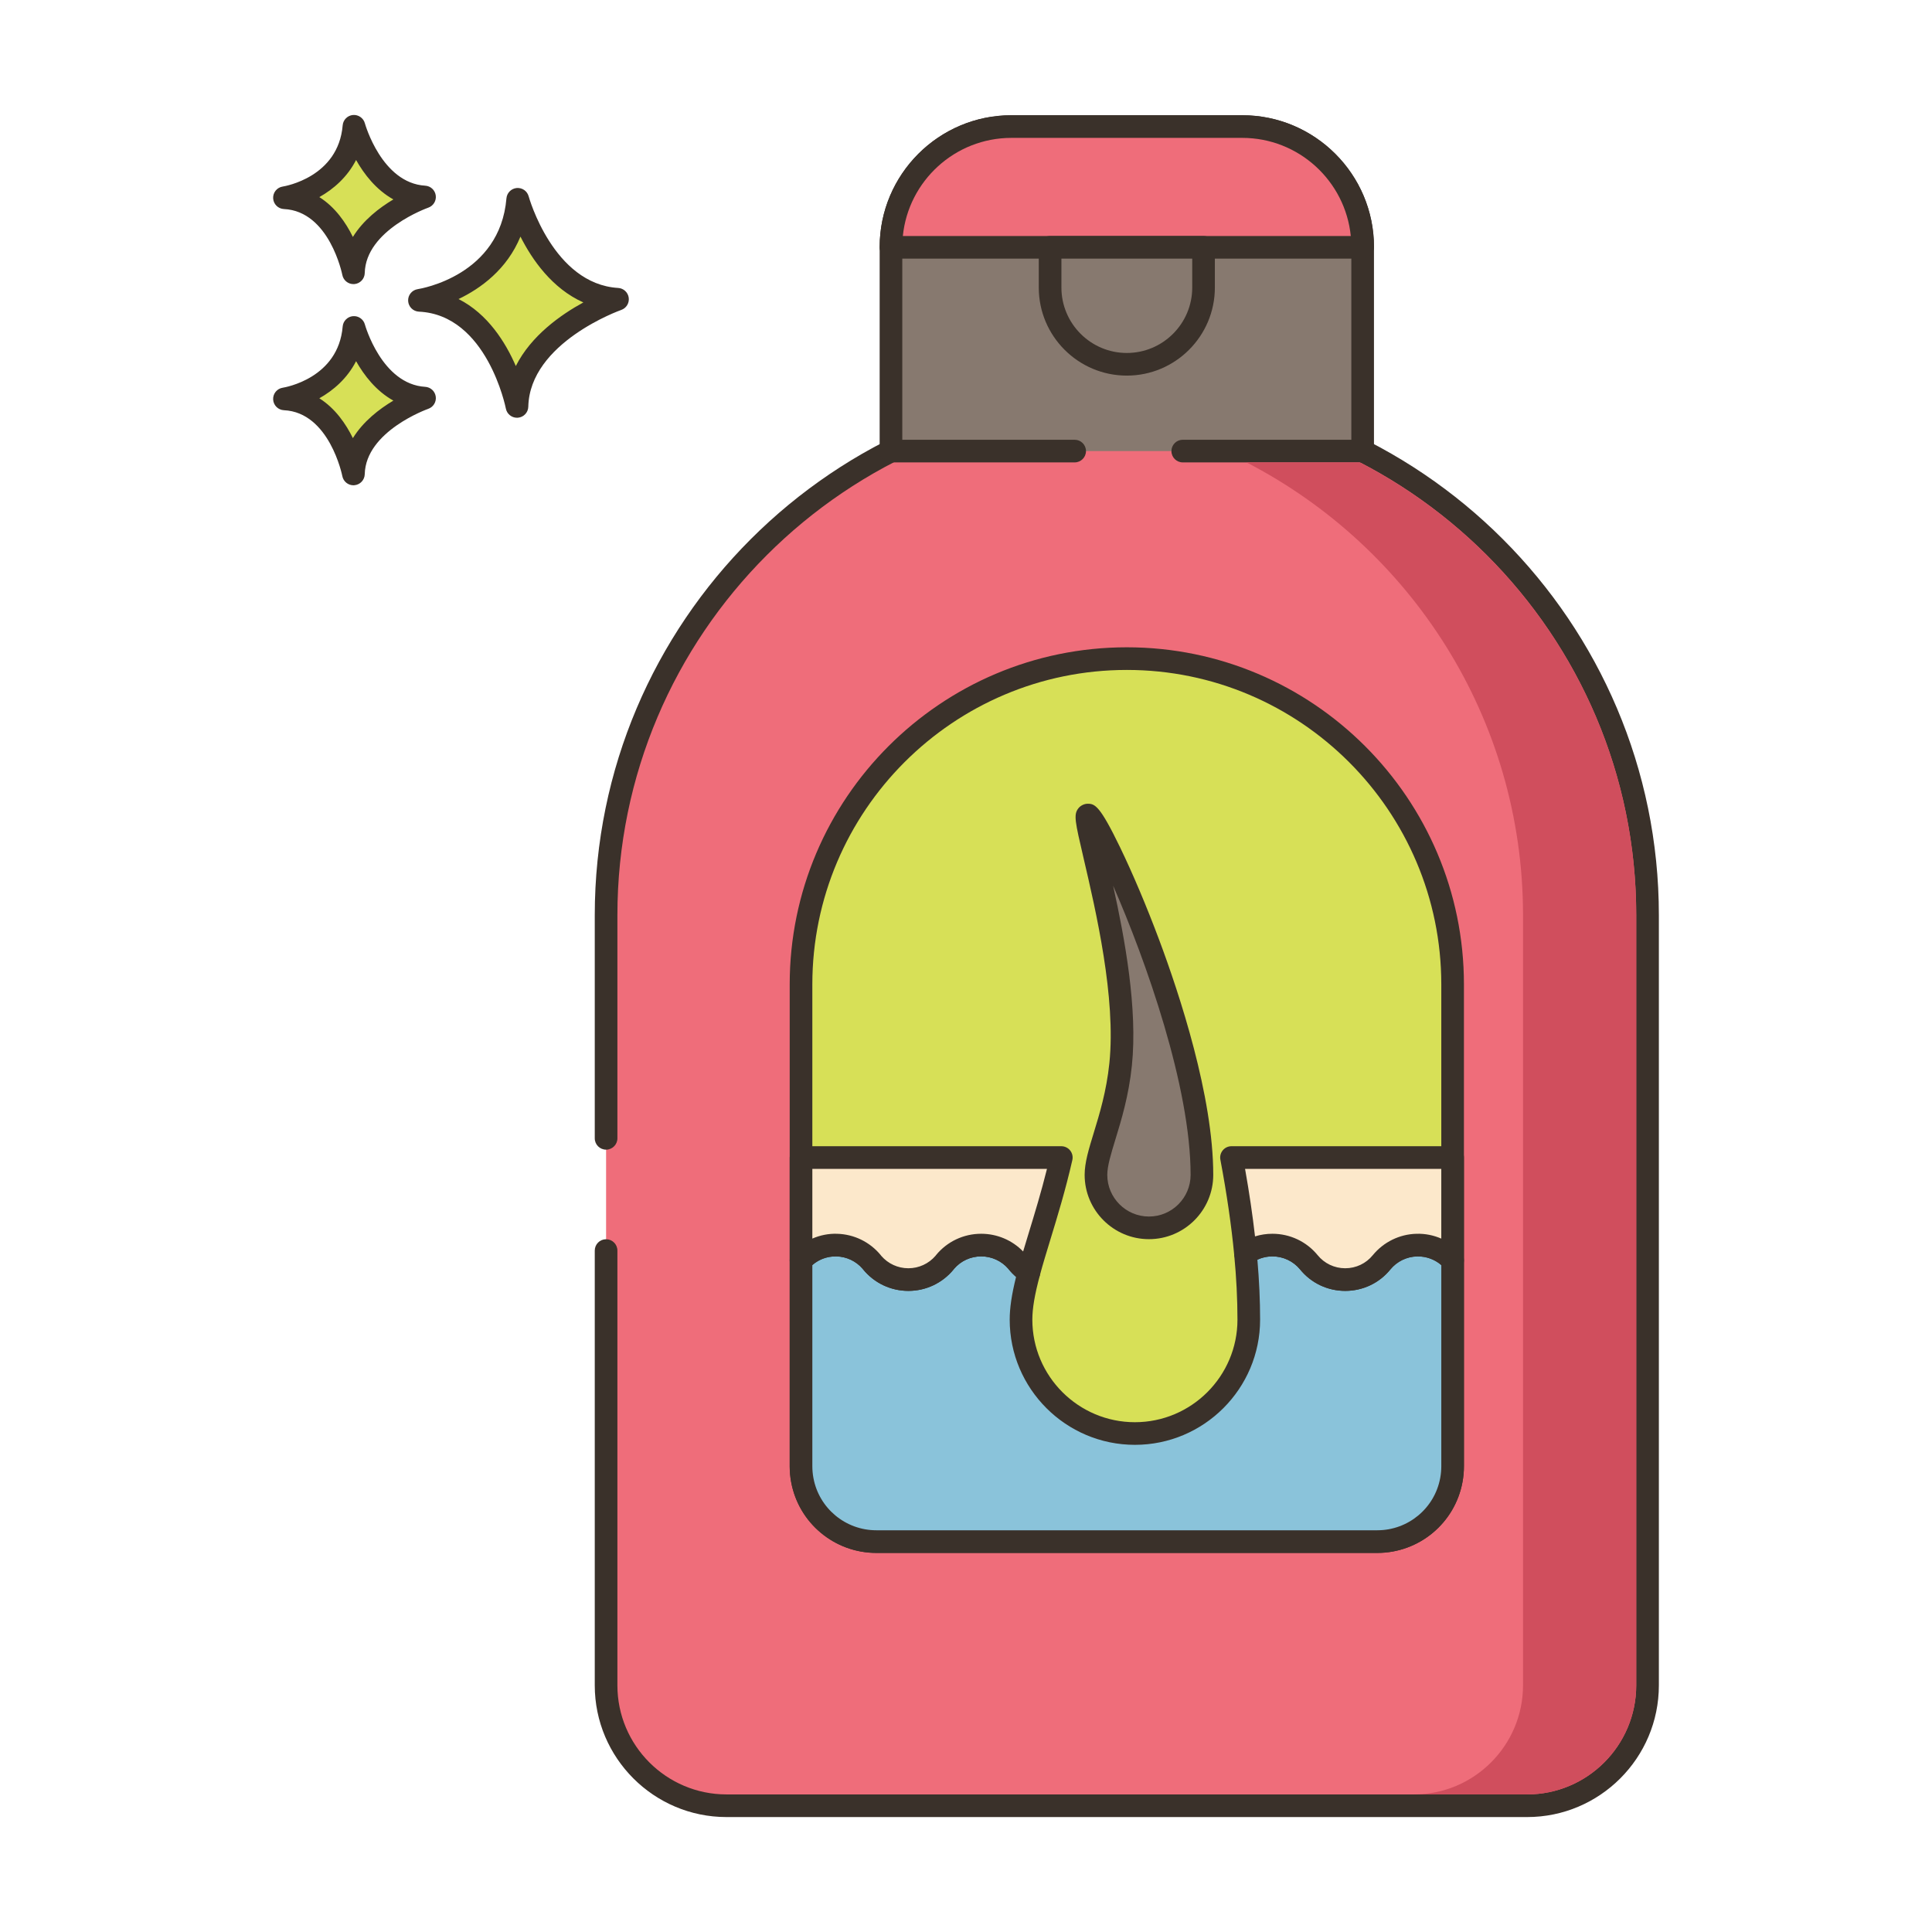 <?xml version="1.0" encoding="utf-8"?>
<!-- Generator: Adobe Illustrator 24.0.0, SVG Export Plug-In . SVG Version: 6.00 Build 0)  -->
<svg version="1.1" id="Layer_1" xmlns="http://www.w3.org/2000/svg" xmlns:xlink="http://www.w3.org/1999/xlink" x="0px" y="0px"
	 viewBox="0 0 256 256" enable-background="new 0 0 256 256" xml:space="preserve">
<g>
	<path fill="#D7E057" d="M68.602,26.407c0,0,3.408,12.659,13.222,13.246c0,0-13.1,4.525-13.321,14.202
		c0,0-2.578-13.572-12.925-14.059C55.578,39.796,67.628,37.971,68.602,26.407z"/>
	<path fill="#3A312A" d="M68.502,55.354c-0.713,0-1.335-0.506-1.473-1.217c-0.023-0.124-2.494-12.417-11.521-12.842
		c-0.77-0.037-1.388-0.651-1.428-1.421c-0.04-0.771,0.511-1.445,1.273-1.561c0.441-0.069,10.894-1.817,11.754-12.033
		c0.062-0.725,0.635-1.301,1.359-1.367c0.733-0.062,1.394,0.4,1.584,1.101c0.031,0.116,3.259,11.626,11.863,12.141
		c0.714,0.043,1.298,0.584,1.396,1.292c0.098,0.708-0.318,1.388-0.994,1.623c-0.121,0.042-12.119,4.311-12.313,12.819
		c-0.018,0.767-0.61,1.396-1.375,1.459C68.586,55.353,68.544,55.354,68.502,55.354z M60.761,39.625
		c3.878,1.969,6.23,5.746,7.587,8.876c2.026-4.021,5.941-6.787,8.949-8.427c-4.135-1.842-6.783-5.652-8.334-8.723
		C67.17,35.712,63.691,38.22,60.761,39.625z"/>
	<path fill="#D7E057" d="M46.904,43.387c0,0,2.411,8.954,9.352,9.369c0,0-9.266,3.201-9.422,10.045c0,0-1.824-9.6-9.142-9.944
		C37.691,52.858,46.215,51.566,46.904,43.387z"/>
	<path fill="#3A312A" d="M46.832,64.302c-0.714,0-1.337-0.507-1.473-1.22c-0.016-0.082-1.704-8.442-7.738-8.726
		c-0.771-0.037-1.388-0.651-1.428-1.421c-0.04-0.771,0.511-1.445,1.273-1.561c0.296-0.047,7.363-1.243,7.941-8.114
		c0.062-0.726,0.636-1.303,1.361-1.368c0.715-0.064,1.392,0.399,1.581,1.101l0,0c0.022,0.079,2.229,7.92,7.995,8.265
		c0.714,0.043,1.299,0.584,1.396,1.293c0.097,0.709-0.32,1.388-0.997,1.622c-0.08,0.028-8.282,2.952-8.412,8.661
		c-0.018,0.767-0.611,1.397-1.376,1.461C46.915,64.3,46.873,64.302,46.832,64.302z M42.313,52.774
		c2.107,1.333,3.522,3.394,4.446,5.28c1.377-2.232,3.516-3.872,5.365-4.973c-2.286-1.269-3.884-3.35-4.941-5.223
		C46.011,50.145,44.169,51.733,42.313,52.774z"/>
	<path fill="#D7E057" d="M46.904,16.73c0,0,2.411,8.954,9.352,9.37c0,0-9.266,3.201-9.422,10.045c0,0-1.824-9.6-9.142-9.944
		C37.691,26.2,46.215,24.909,46.904,16.73z"/>
	<path fill="#3A312A" d="M46.832,37.645c-0.714,0-1.337-0.507-1.473-1.22c-0.016-0.082-1.704-8.442-7.738-8.726
		c-0.771-0.037-1.388-0.651-1.428-1.421c-0.04-0.771,0.511-1.445,1.273-1.56c0.296-0.047,7.363-1.243,7.941-8.113
		c0.062-0.726,0.636-1.303,1.361-1.368c0.715-0.063,1.392,0.399,1.581,1.102l0,0c0.022,0.079,2.229,7.92,7.995,8.265
		c0.714,0.043,1.299,0.584,1.396,1.293c0.097,0.709-0.32,1.388-0.997,1.622c-0.08,0.028-8.282,2.952-8.412,8.662
		c-0.018,0.767-0.611,1.397-1.376,1.461C46.915,37.644,46.873,37.645,46.832,37.645z M42.313,26.117
		c2.107,1.333,3.522,3.394,4.446,5.28c1.377-2.233,3.516-3.872,5.365-4.973c-2.286-1.27-3.884-3.35-4.941-5.224
		C46.011,23.487,44.169,25.076,42.313,26.117z"/>
	<path fill="#EF6D7A" d="M80.309,165.705v57.609c0,8.812,7.144,15.956,15.956,15.956h106.089c8.812,0,15.956-7.144,15.956-15.956
		V121.27c0-38.108-30.892-69-69-69h0c-38.108,0-69,30.892-69,69v29.565V165.705z"/>
	<path fill="#3A312A" d="M202.354,240.77H96.265c-9.625,0-17.456-7.831-17.456-17.456v-57.609c0-0.829,0.672-1.5,1.5-1.5
		c0.828,0,1.5,0.671,1.5,1.5v57.609c0,7.971,6.485,14.456,14.456,14.456h106.089c7.971,0,14.455-6.485,14.455-14.456V121.27
		c0-37.22-30.28-67.5-67.5-67.5s-67.5,30.28-67.5,67.5v29.565c0,0.829-0.672,1.5-1.5,1.5c-0.828,0-1.5-0.671-1.5-1.5V121.27
		c0-38.874,31.626-70.5,70.5-70.5s70.5,31.626,70.5,70.5v102.045C219.809,232.939,211.979,240.77,202.354,240.77z"/>
	<path fill="#87796F" d="M156.721,59.77h23.838V32.726c0-8.812-7.144-15.956-15.956-15.956h-30.589
		c-8.812,0-15.956,7.144-15.956,15.956V59.77h24.339H156.721z"/>
	<path fill="#3A312A" d="M180.559,61.27h-23.838c-0.828,0-1.5-0.671-1.5-1.5c0-0.829,0.672-1.5,1.5-1.5h22.338V32.726
		c0-7.971-6.484-14.456-14.455-14.456h-30.589c-7.971,0-14.456,6.485-14.456,14.456V58.27h22.839c0.828,0,1.5,0.671,1.5,1.5
		c0,0.829-0.672,1.5-1.5,1.5h-24.339c-0.828,0-1.5-0.671-1.5-1.5V32.726c0-9.626,7.831-17.456,17.456-17.456h30.589
		c9.625,0,17.455,7.831,17.455,17.456V59.77C182.059,60.599,181.387,61.27,180.559,61.27z"/>
	<path fill="#EF6D7A" d="M180.559,32.77v-0.044c0-8.812-7.144-15.956-15.956-15.956h-30.589c-8.812,0-15.956,7.144-15.956,15.956
		v0.044H180.559z"/>
	<path fill="#3A312A" d="M180.559,34.27h-62.5c-0.828,0-1.5-0.671-1.5-1.5c0-9.669,7.831-17.5,17.456-17.5h30.589
		c9.625,0,17.455,7.831,17.455,17.456C182.059,33.555,181.387,34.27,180.559,34.27z M119.632,31.27h59.354
		c-0.731-7.29-6.902-13-14.382-13h-30.589C126.535,18.27,120.364,23.98,119.632,31.27z"/>
	<path fill="#87796F" d="M139.142,32.77v5.333c0,5.615,4.552,10.167,10.167,10.167l0,0c5.615,0,10.167-4.552,10.167-10.167V32.77
		H139.142z"/>
	<path fill="#3A312A" d="M149.309,49.77c-6.433,0-11.666-5.233-11.666-11.667V32.77c0-0.829,0.672-1.5,1.5-1.5h20.333
		c0.828,0,1.5,0.671,1.5,1.5v5.333C160.976,44.537,155.742,49.77,149.309,49.77z M140.643,34.27v3.833
		c0,4.779,3.888,8.667,8.666,8.667c4.779,0,8.667-3.888,8.667-8.667V34.27H140.643z"/>
	<path fill="#D04E5D" d="M180.169,61.27h-15c21.74,11.23,36.64,33.9,36.64,60v102.04c0,7.98-6.49,14.46-14.46,14.46h15
		c7.97,0,14.46-6.48,14.46-14.46V121.27C216.809,95.17,201.909,72.5,180.169,61.27z"/>
	<path fill="#D7E057" d="M192.479,130.44v63.85c0,0.63-0.06,1.24-0.17,1.83c-0.86,4.64-4.93,8.15-9.81,8.15h-66.38
		c-4.88,0-8.95-3.51-9.81-8.15c-0.11-0.59-0.17-1.2-0.17-1.83v-63.85c0-23.84,19.33-43.17,43.17-43.17S192.479,106.6,192.479,130.44
		z"/>
	<path fill="#3A312A" d="M182.499,205.77h-66.38c-5.531,0-10.278-3.943-11.285-9.376c-0.13-0.699-0.195-1.406-0.195-2.104v-63.85
		c0-24.631,20.039-44.67,44.67-44.67s44.67,20.039,44.67,44.67v63.85c0,0.704-0.065,1.412-0.195,2.105
		C192.777,201.827,188.031,205.77,182.499,205.77z M149.309,88.77c-22.977,0-41.67,18.693-41.67,41.67v63.85
		c0,0.514,0.049,1.038,0.145,1.557c0.744,4.012,4.25,6.923,8.336,6.923h66.38c4.086,0,7.592-2.912,8.335-6.923
		c0.096-0.515,0.145-1.038,0.145-1.557v-63.85C190.979,107.463,172.285,88.77,149.309,88.77z"/>
	<path fill="#8AC3DA" d="M192.479,167v27.29c0,0.63-0.06,1.24-0.17,1.83c-0.86,4.64-4.93,8.15-9.81,8.15h-66.38
		c-4.88,0-8.95-3.51-9.81-8.15c-0.11-0.59-0.17-1.2-0.17-1.83V167c2.52-2.78,6.98-2.69,9.4,0.26v0.01c2.5,3.04,7.15,3.04,9.65,0
		v-0.01c2.49-3.04,7.15-3.04,9.65,0v0.01c0.44,0.54,0.95,0.98,1.5,1.32c-0.63,2.35-1.05,4.43-1.05,6.27
		c0,8.34,6.76,15.09,15.09,15.09c8.34,0,15.09-6.75,15.09-15.09c0-2.8-0.15-5.73-0.44-8.75c1.07-0.76,2.32-1.13,3.57-1.13
		c1.79,0,3.58,0.76,4.83,2.28c1.24,1.53,3.03,2.29,4.82,2.29c1.79,0,3.58-0.76,4.82-2.29C185.489,164.31,189.949,164.22,192.479,167
		z"/>
	<path fill="#3A312A" d="M182.499,205.77h-66.38c-5.531,0-10.278-3.943-11.285-9.376c-0.13-0.699-0.195-1.406-0.195-2.104V167
		c0-0.373,0.139-0.731,0.389-1.008c1.498-1.651,3.689-2.57,5.883-2.51c2.251,0.056,4.36,1.086,5.789,2.827
		c0.025,0.031,0.05,0.064,0.073,0.097c0.903,1.046,2.206,1.644,3.591,1.644c1.387,0,2.689-0.598,3.593-1.646
		c0.023-0.033,0.047-0.064,0.072-0.095c1.471-1.795,3.649-2.827,5.975-2.829c0.002,0,0.005,0,0.007,0c2.328,0,4.51,1.03,5.987,2.827
		c0.028,0.034,0.055,0.068,0.079,0.105c0.305,0.355,0.657,0.659,1.052,0.902c0.563,0.348,0.831,1.024,0.66,1.664
		c-0.691,2.577-0.999,4.391-0.999,5.882c0,7.494,6.097,13.59,13.59,13.59c7.493,0,13.59-6.097,13.59-13.59
		c0-2.715-0.146-5.611-0.434-8.606c-0.052-0.535,0.188-1.056,0.625-1.367c1.296-0.92,2.831-1.407,4.438-1.407
		c2.328,0,4.511,1.03,5.988,2.827c0.9,1.111,2.232,1.743,3.662,1.743c1.43,0,2.761-0.632,3.653-1.734
		c1.434-1.747,3.542-2.777,5.79-2.834c2.219-0.066,4.393,0.857,5.896,2.509c0.251,0.276,0.391,0.636,0.391,1.009v27.29
		c0,0.704-0.065,1.412-0.195,2.105C192.777,201.827,188.031,205.77,182.499,205.77z M107.639,167.626v26.663
		c0,0.514,0.049,1.038,0.145,1.557c0.744,4.012,4.25,6.923,8.336,6.923h66.38c4.086,0,7.592-2.912,8.335-6.923
		c0.096-0.515,0.145-1.038,0.145-1.557v-26.662c-0.879-0.764-2.024-1.17-3.209-1.147c-1.377,0.035-2.668,0.666-3.542,1.73
		c-1.458,1.801-3.64,2.838-5.979,2.838c-2.338,0-4.519-1.037-5.985-2.846c-0.899-1.093-2.237-1.724-3.665-1.724
		c-0.699,0-1.375,0.15-1.99,0.438c0.239,2.753,0.36,5.42,0.36,7.942c0,9.148-7.442,16.59-16.59,16.59
		c-9.148,0-16.59-7.442-16.59-16.59c0-1.551,0.263-3.326,0.844-5.663c-0.347-0.295-0.667-0.623-0.957-0.98
		c-0.024-0.03-0.048-0.061-0.07-0.093c-0.903-1.046-2.207-1.644-3.596-1.644c-0.001,0-0.003,0-0.004,0
		c-1.387,0.001-2.687,0.599-3.584,1.644c-0.023,0.034-0.049,0.067-0.075,0.099c-1.478,1.797-3.658,2.827-5.983,2.827
		c-2.324,0-4.505-1.03-5.982-2.827c-0.027-0.032-0.052-0.066-0.076-0.1c-0.872-1.012-2.13-1.609-3.468-1.642
		C109.64,166.45,108.514,166.864,107.639,167.626z"/>
	<path fill="#FCE8CB" d="M140.629,153.38c-1.39,6.1-3.18,11.09-4.29,15.21c-0.55-0.34-1.06-0.78-1.5-1.32v-0.01
		c-2.5-3.04-7.16-3.04-9.65,0v0.01c-2.5,3.04-7.15,3.04-9.65,0v-0.01c-2.42-2.95-6.88-3.04-9.4-0.26v-13.62H140.629z"/>
	<path fill="#3A312A" d="M120.363,171.05c-2.324,0-4.505-1.03-5.982-2.827c-0.027-0.032-0.052-0.066-0.076-0.1
		c-0.872-1.012-2.13-1.609-3.468-1.642c-1.39-0.033-2.678,0.523-3.587,1.526c-0.417,0.461-1.073,0.615-1.651,0.392
		c-0.578-0.223-0.96-0.779-0.96-1.399v-13.62c0-0.829,0.672-1.5,1.5-1.5h34.49c0.456,0,0.888,0.208,1.173,0.564
		c0.284,0.357,0.391,0.824,0.29,1.269c-0.903,3.965-1.97,7.456-2.911,10.535c-0.515,1.686-1.002,3.279-1.394,4.732
		c-0.123,0.458-0.455,0.83-0.896,1.004c-0.44,0.175-0.938,0.13-1.341-0.119c-0.711-0.44-1.342-0.995-1.874-1.649
		c-0.024-0.03-0.048-0.061-0.07-0.093c-0.903-1.046-2.207-1.644-3.596-1.644c-0.001,0-0.003,0-0.004,0
		c-1.387,0.001-2.687,0.599-3.584,1.644c-0.023,0.034-0.049,0.067-0.075,0.099C124.869,170.02,122.688,171.05,120.363,171.05z
		 M116.772,166.406c0.903,1.046,2.206,1.644,3.591,1.644c1.387,0,2.689-0.598,3.593-1.646c0.023-0.033,0.047-0.064,0.072-0.095
		c1.471-1.795,3.649-2.827,5.975-2.829c0.002,0,0.005,0,0.007,0c2.112,0,4.104,0.848,5.559,2.347
		c0.235-0.795,0.486-1.613,0.743-2.456c0.777-2.542,1.641-5.369,2.418-8.491h-31.091v9.239c1.018-0.443,2.149-0.676,3.271-0.637
		c2.251,0.056,4.36,1.086,5.789,2.827C116.725,166.34,116.749,166.373,116.772,166.406z"/>
	<path fill="#FCE8CB" d="M192.479,153.38V167c-2.53-2.78-6.99-2.69-9.41,0.26c-1.24,1.53-3.03,2.29-4.82,2.29
		c-1.79,0-3.58-0.76-4.82-2.29c-1.25-1.52-3.04-2.28-4.83-2.28c-1.25,0-2.5,0.37-3.57,1.13c-0.39-4.09-1.03-8.37-1.85-12.73H192.479
		z"/>
	<path fill="#3A312A" d="M178.249,171.05c-2.338,0-4.519-1.037-5.985-2.846c-0.899-1.093-2.237-1.724-3.665-1.724
		c-0.981,0-1.916,0.295-2.702,0.853c-0.438,0.31-1.006,0.364-1.492,0.141c-0.487-0.223-0.818-0.688-0.869-1.222
		c-0.367-3.851-0.982-8.089-1.831-12.595c-0.082-0.438,0.035-0.892,0.32-1.235c0.285-0.344,0.708-0.542,1.154-0.542h29.3
		c0.828,0,1.5,0.671,1.5,1.5V167c0,0.62-0.381,1.175-0.959,1.399c-0.576,0.226-1.232,0.069-1.65-0.39
		c-0.915-1.006-2.24-1.56-3.6-1.528c-1.377,0.035-2.668,0.666-3.542,1.73C182.77,170.013,180.588,171.05,178.249,171.05z
		 M168.599,163.48c2.328,0,4.511,1.03,5.988,2.827c0.9,1.111,2.232,1.743,3.662,1.743c1.43,0,2.761-0.632,3.653-1.734
		c1.434-1.747,3.542-2.777,5.79-2.834c1.14-0.035,2.264,0.194,3.286,0.639v-9.241h-26.001c0.556,3.131,0.998,6.127,1.319,8.948
		C167.033,163.598,167.808,163.48,168.599,163.48z"/>
	<path fill="#87796F" d="M159.262,155.676c0,3.877-3.143,7.02-7.02,7.02c-3.877,0-7.02-3.143-7.02-7.02
		c0-3.111,2.542-7.618,3.268-14.639c1.373-13.268-5.414-33.037-4.357-33.037C145.464,108,159.262,137.648,159.262,155.676z"/>
	<path fill="#3A312A" d="M152.242,164.196c-4.698,0-8.521-3.822-8.521-8.521c0-1.624,0.535-3.374,1.213-5.588
		c0.748-2.445,1.679-5.488,2.063-9.205c0.898-8.679-1.796-20.221-3.405-27.118c-1.152-4.939-1.36-5.829-0.695-6.667
		c0.284-0.358,0.777-0.598,1.235-0.598c0.951,0,1.619,0.268,4.276,5.761c1.692,3.499,3.537,7.864,5.193,12.291
		c2.675,7.148,7.161,20.697,7.161,31.124C160.763,160.374,156.94,164.196,152.242,164.196z M147.492,117.357
		c1.554,7.012,3.267,16.318,2.489,23.835c-0.414,4.006-1.393,7.205-2.179,9.774c-0.604,1.975-1.081,3.535-1.081,4.71
		c0,3.044,2.477,5.521,5.521,5.521c3.044,0,5.52-2.477,5.52-5.521C157.763,144.022,151.84,127.285,147.492,117.357z"/>
</g>
</svg>
